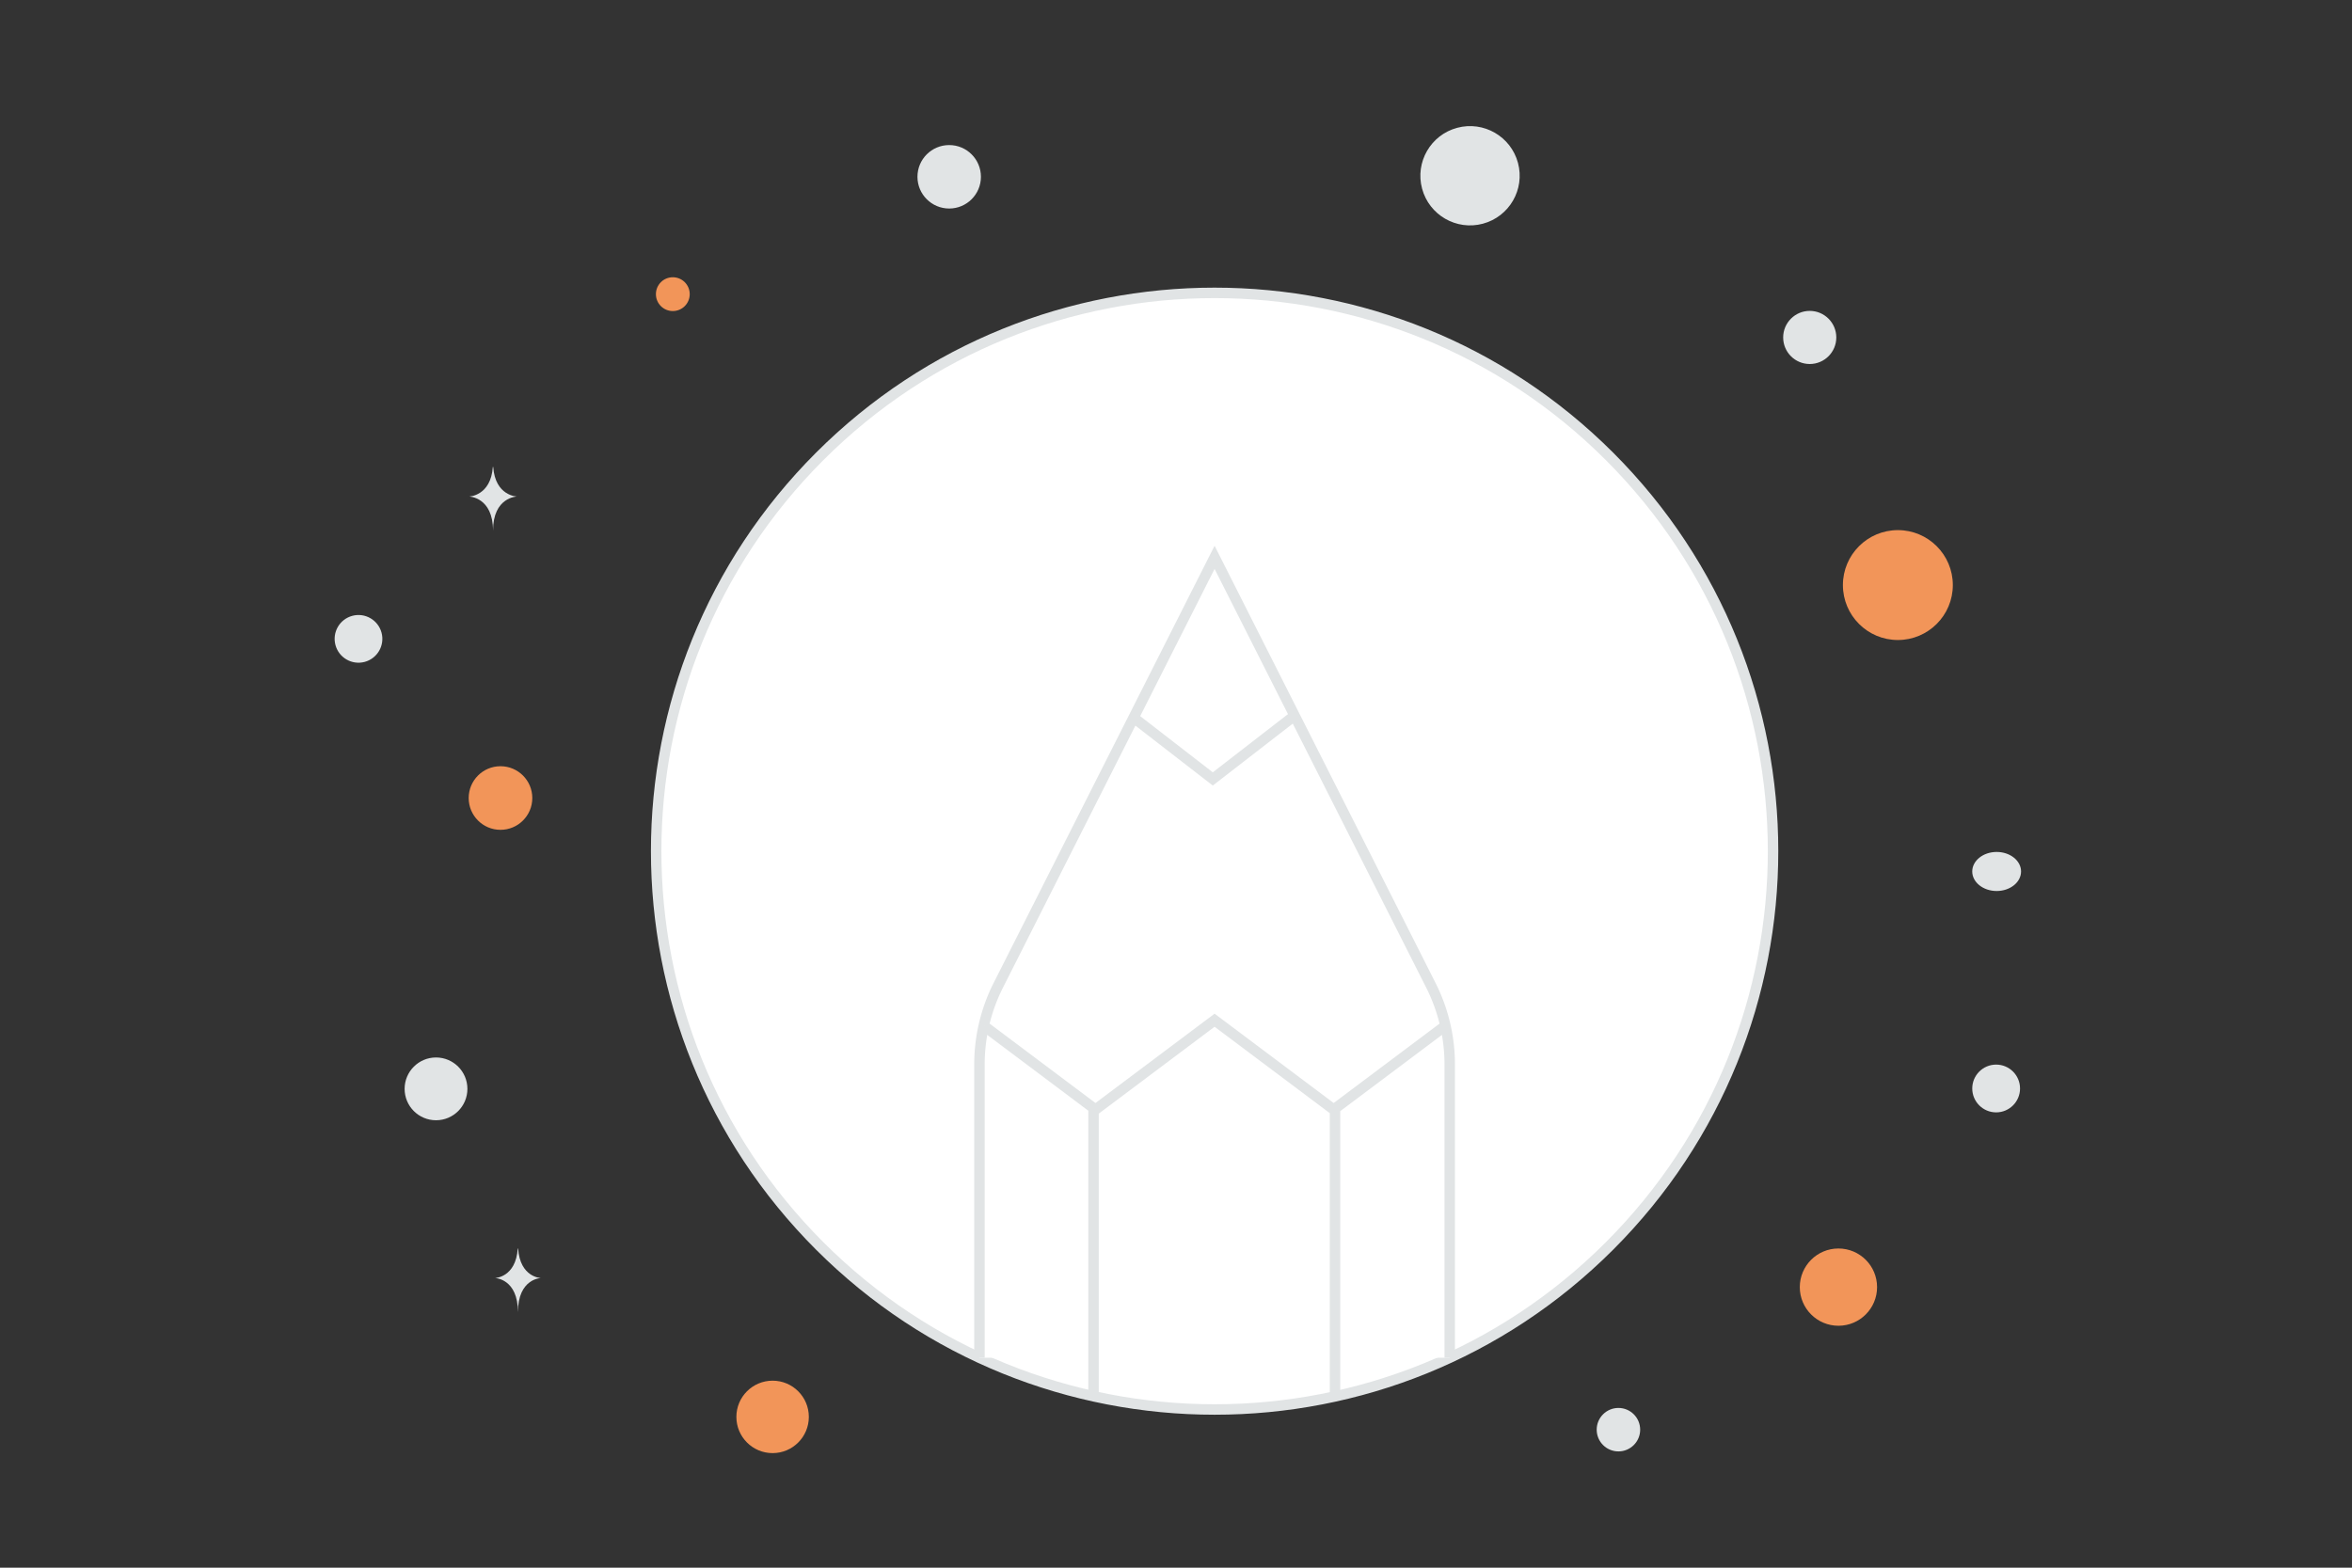 <svg width="900" height="600" viewBox="0 0 900 600" fill="none" xmlns="http://www.w3.org/2000/svg"><rect x="0" y="0" width="900" height="600" fill="#333333" stroke="none"/><path fill="transparent" d="M0 0h900v600H0z"/><path fill-rule="evenodd" clip-rule="evenodd" d="M615.876 174.663c83.452 83.451 83.452 218.751 0 302.203-83.452 83.452-218.752 83.452-302.203 0-83.452-83.452-83.452-218.752 0-302.203 83.429-83.43 218.751-83.43 302.203 0z" fill="#fff"/><path d="M615.876 174.663c83.452 83.451 83.452 218.751 0 302.203-83.452 83.452-218.752 83.452-302.203 0-83.452-83.452-83.452-218.752 0-302.203 83.429-83.43 218.751-83.43 302.203 0" stroke="#E1E4E5" stroke-width="4"/><path fill-rule="evenodd" clip-rule="evenodd" d="M374.789 519.649V407.428c0-10.572 2.474-21.009 7.265-30.434l82.71-163.687 82.709 163.687a67.167 67.167 0 0 1 7.266 30.434v112.221" fill="#fff"/><path d="M374.789 519.649V407.428c0-10.572 2.474-21.009 7.265-30.434l82.71-163.687 82.709 163.687a67.167 67.167 0 0 1 7.266 30.434v112.221" stroke="#E1E4E5" stroke-width="4"/><path fill-rule="evenodd" clip-rule="evenodd" d="m553.005 392.649-42.671 32.009-45.572-34.191-45.573 34.191-42.67-32.009" fill="#fff"/><path d="m553.005 392.649-42.671 32.009-45.572-34.191-45.573 34.191-42.67-32.009m118.956-118.847-31.396 24.318-29.398-22.766M418.443 422.14V534m92.407-111.86V534" stroke="#E1E4E5" stroke-width="4"/><circle cx="703.483" cy="492.622" r="14.786" transform="rotate(180 703.483 492.622)" fill="#F29559"/><circle cx="726.224" cy="223.921" r="21.03" transform="rotate(180 726.224 223.921)" fill="#F29559"/><circle cx="191.515" cy="305.427" r="12.172" transform="rotate(180 191.515 305.427)" fill="#F29559"/><circle r="13.862" transform="matrix(-1 0 0 1 295.641 542.287)" fill="#F29559"/><circle r="6.469" transform="matrix(-1 0 0 1 257.455 112.58)" fill="#F29559"/><circle r="8.317" transform="matrix(-1 0 0 1 619.298 547.18)" fill="#E1E4E5"/><circle r="12.014" transform="matrix(-1 0 0 1 166.842 416.741)" fill="#E1E4E5"/><circle r="9.143" transform="matrix(-1 0 0 1 763.831 416.595)" fill="#E1E4E5"/><circle r="10.165" transform="matrix(-1 0 0 1 692.5 129.152)" fill="#E1E4E5"/><circle r="9.128" transform="scale(1 -1) rotate(-75 -90.736 -211.643)" fill="#E1E4E5"/><circle r="12.144" transform="matrix(-1 0 0 1 363.211 67.665)" fill="#E1E4E5"/><ellipse rx="9.341" ry="7.473" transform="matrix(-1 0 0 1 764.025 333.539)" fill="#E1E4E5"/><circle r="18.998" transform="scale(1 -1) rotate(-75 237.423 -400.173)" fill="#E1E4E5"/><path d="M188.589 178.697h.133c.788 11.165 9.092 11.336 9.092 11.336s-9.156.179-9.156 13.08c0-12.901-9.157-13.08-9.157-13.08s8.3-.171 9.088-11.336zm9.537 299.14h.128c.756 11.132 8.728 11.303 8.728 11.303s-8.791.179-8.791 13.041c0-12.862-8.791-13.041-8.791-13.041s7.969-.171 8.726-11.303z" fill="#E1E4E5"/></svg>